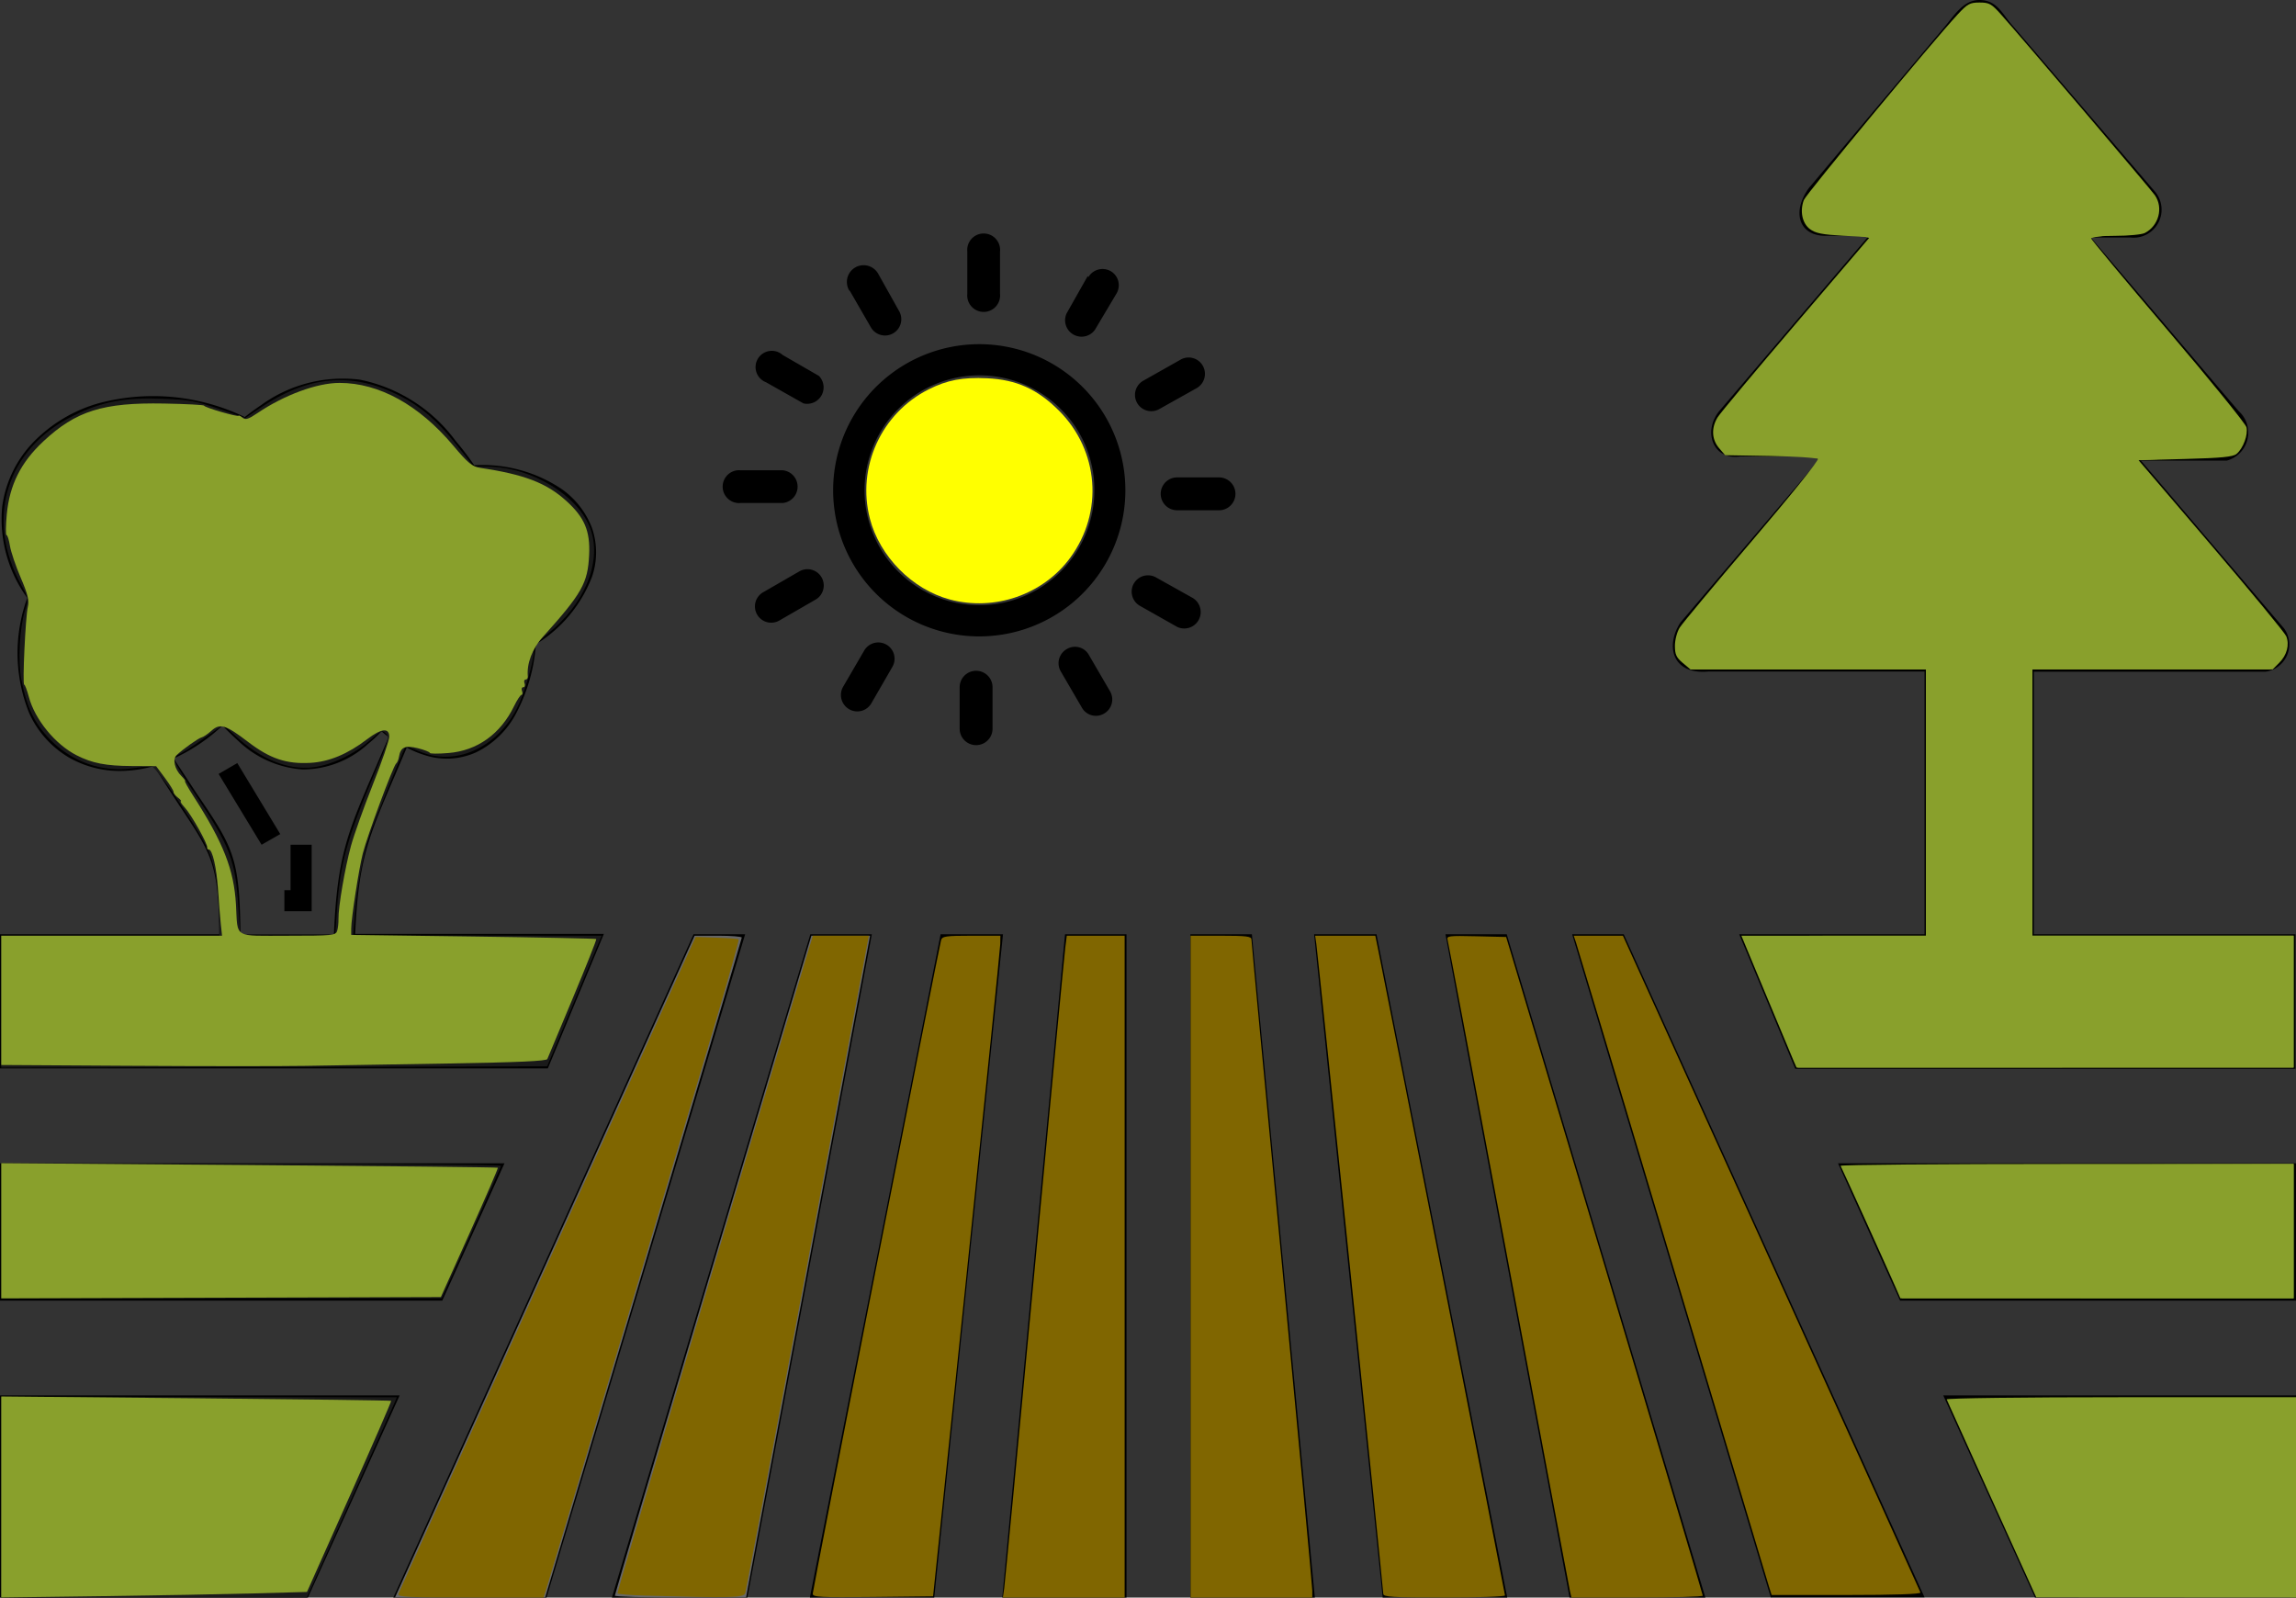 <?xml version="1.0" encoding="UTF-8" standalone="no"?>
<svg
   id="Layer_1"
   data-name="Layer 1"
   viewBox="0 0 122.88 85.5"
   version="1.1"
   sodipodi:docname="farm2.svg"
   inkscape:version="1.2.1 (1:1.2.1+202210291243+9c6d41e410)"
   xmlns:inkscape="http://www.inkscape.org/namespaces/inkscape"
   xmlns:sodipodi="http://sodipodi.sourceforge.net/DTD/sodipodi-0.dtd"
   xmlns="http://www.w3.org/2000/svg"
   xmlns:svg="http://www.w3.org/2000/svg">
  <rect x="0" y="0" width="122.88" height="85.5" fill="#333333" stroke="none"/>
  <sodipodi:namedview
     id="namedview11"
     pagecolor="#ffffff"
     bordercolor="#666666"
     borderopacity="1.0"
     inkscape:pageshadow="2"
     inkscape:pageopacity="0.0"
     inkscape:pagecheckerboard="0"
     showgrid="false"
     inkscape:zoom="5.6568542"
     inkscape:cx="52.502679"
     inkscape:cy="16.793786"
     inkscape:window-width="1876"
     inkscape:window-height="1051"
     inkscape:window-x="44"
     inkscape:window-y="0"
     inkscape:window-maximized="1"
     inkscape:current-layer="Layer_1"
     inkscape:showpageshadow="2"
     inkscape:deskcolor="#d1d1d1" />
  <defs
     id="defs4">
    <style
       id="style2">.cls-1{fill-rule:evenodd;}</style>
  </defs>
  <title
     id="title6">farm</title>
  <path
     class="cls-1"
     d="M45.44,15.53A.87.87,0,1,1,47,14.65l1.12,2a.87.87,0,0,1-1.51.87l-1.12-1.94Zm49.34,70L84.14,50H86.9L103,85.49H94.78ZM103,50V35.94H91.44c-1.94.18-2.33-1.36-1.5-2.63l7.39-8.67-.21-.21h-4c-1.44.21-2-1.34-1.1-2.44l8-9.37H97.7c-1.45,0-1.81-1.3-.88-2.57l7.26-8.62c.5-.59,1-1.45,1.89-1.43s1.19.72,1.63,1.24l7.72,9A1.5,1.5,0,0,1,114,12.71H111.9L119.81,22a1.55,1.55,0,0,1-.63,2.65h-4.6l6.9,8.09.76.89a1.47,1.47,0,0,1-1,2.32H108.85V50h14v7.2H96.08l-3-7.2H103ZM16.68,45.21v3.56H15.22V47.64h.33V45.21ZM8.23,41a6.56,6.56,0,0,1-1.47.25,5.47,5.47,0,0,1-3.09-.72,5.26,5.26,0,0,1-2.11-2.37A8.6,8.6,0,0,1,1.46,32,7.14,7.14,0,0,1,.12,27.1a6.15,6.15,0,0,1,1.65-3.42,7.88,7.88,0,0,1,3.48-2.09,11.3,11.3,0,0,1,7.85.73c.3-.24.6-.45.89-.65a7.44,7.44,0,0,1,5.27-1.35,8.44,8.44,0,0,1,5.12,3.27,15.4,15.4,0,0,1,1,1.31,7.6,7.6,0,0,1,4.69,1.28,4.5,4.5,0,0,1,1.61,2.07,4,4,0,0,1,0,2.63,7.29,7.29,0,0,1-3,3.6,9.3,9.3,0,0,1-1.1,3.78,4.79,4.79,0,0,1-2.09,2,3.81,3.81,0,0,1-2.83.13,5.17,5.17,0,0,1-.89-.38l-.59,1.39c-1.47,3.41-2,4.63-2.17,8.58H32.32l-3,7.2H0V50H11.74c-.05-3.76-.38-4.25-2.16-6.92-.38-.58-.82-1.25-1.35-2.1Zm1.07-.4,1.22,1.86c2,2.94,2.3,3.45,2.35,7.55h5c.18-4.19.72-5.45,2.26-9l.67-1.56c-.13-.1-.26-.2-.38-.31a7.78,7.78,0,0,1-.74.69,5.17,5.17,0,0,1-3.5,1.35,5.52,5.52,0,0,1-3.43-1.53c-.28-.25-.56-.52-.84-.82A9.67,9.67,0,0,1,9.3,40.59Zm3.4.24,2.3,3.8-1,.57-2.3-3.79,1-.58ZM40,85.5,46.66,50H43.37L32.75,85.5Zm-10.75,0L39.88,50H37.12L21.05,85.5Zm34.46,0V50H67L70.37,85.5ZM74,85.5,70.33,50h3.34l7,35.52Zm10,0L77.36,50h3.28L91.27,85.5Zm-23.71,0V50H57L53.64,85.5ZM50,85.5,53.68,50H50.34l-7,35.52ZM0,74.68H21.39L16.48,85.5H0V74.68Zm104,0h18.91V85.5h-14L104,74.68ZM0,62.26H27l-3.33,7.35H0V62.26Zm98.37,0h24.51v7.35H101.69l-3.32-7.35ZM52.42,18.42a7.82,7.82,0,1,1-5.54,2.29,7.83,7.83,0,0,1,5.54-2.29Zm4.35,3.47a6.15,6.15,0,0,0-10.5,4.35,6.15,6.15,0,1,0,12.3,0,6.07,6.07,0,0,0-1.8-4.35Zm-5-8.42a.88.88,0,1,1,1.75,0v2.25a.88.88,0,1,1-1.75,0V13.47Zm6.48,1.36a.88.88,0,0,1,1.19-.32.87.87,0,0,1,.32,1.19L58.6,17.65a.88.88,0,0,1-1.52-.87l1.13-2Zm4.93,4.42a.87.87,0,0,1,1.19.32.88.88,0,0,1-.32,1.2l-2,1.12a.87.87,0,0,1-.87-1.51l2-1.13Zm2.06,6.3a.88.88,0,0,1,0,1.76H63a.88.88,0,0,1,0-1.76ZM63.83,32A.88.88,0,0,1,63,33.55l-2-1.13a.87.87,0,1,1,.88-1.51L63.83,32ZM59.41,37a.87.87,0,0,1-.32,1.19.86.86,0,0,1-1.19-.32l-1.13-1.94a.87.87,0,0,1,.32-1.19.85.85,0,0,1,1.19.32L59.41,37ZM53.12,39a.88.88,0,0,1-1.76,0V36.78a.88.88,0,0,1,1.76,0V39Zm-6.48-1.37a.87.87,0,0,1-1.19.33.88.88,0,0,1-.33-1.2l1.13-1.94a.87.87,0,0,1,1.51.87l-1.12,1.94Zm-4.93-4.42a.87.87,0,1,1-.87-1.51l1.94-1.12a.87.87,0,0,1,.87,1.51l-1.94,1.12Zm-2.06-6.29a.88.88,0,1,1,0-1.75H41.9a.88.88,0,0,1,0,1.75ZM41,20.46A.87.87,0,1,1,41.89,19l1.94,1.12A.88.88,0,0,1,43,21.59L41,20.46Z"
     id="path8" />
  <path
     style="fill:#89a02c;stroke-width:0.136"
     d="M 96.015,56.83 C 95.941,56.662 95.277,55.075 94.539,53.302 l -1.342,-3.223 h 4.939 4.939 v -7.125 -7.125 h -6.3 -6.3 l -0.418,-0.351 c -0.343,-0.289 -0.417,-0.452 -0.417,-0.916 2.84e-4,-0.316 0.113,-0.744 0.255,-0.972 0.14,-0.224 1.887,-2.321 3.883,-4.659 2.033,-2.382 3.577,-4.303 3.511,-4.368 -0.065,-0.064 -1.207,-0.135 -2.539,-0.158 l -2.421,-0.042 -0.327,-0.381 c -0.397,-0.462 -0.424,-1.09 -0.072,-1.655 0.14,-0.224 2.029,-2.484 4.197,-5.021 l 3.943,-4.614 -1.415,-0.075 C 97.519,12.555 97.168,12.485 96.867,12.262 96.453,11.954 96.316,11.296 96.542,10.702 c 0.12,-0.316 6.861,-8.448 8.224,-9.922 0.533,-0.576 0.659,-0.645 1.177,-0.645 0.522,0 0.639,0.066 1.155,0.645 1.149,1.29 8.003,9.339 8.229,9.666 0.466,0.672 0.208,1.642 -0.539,2.024 -0.163,0.083 -0.881,0.152 -1.595,0.152 -0.714,0 -1.298,0.049 -1.298,0.108 0,0.06 1.856,2.287 4.124,4.95 2.268,2.663 4.162,4.996 4.209,5.183 0.099,0.395 -0.174,1.134 -0.529,1.429 -0.191,0.159 -0.797,0.219 -2.745,0.271 l -2.5,0.068 3.886,4.546 c 2.137,2.501 3.946,4.694 4.019,4.875 0.183,0.454 0.035,1.01 -0.381,1.425 l -0.349,0.349 h -6.428 -6.428 v 7.125 7.125 h 6.989 6.989 v 3.529 3.529 H 109.451 96.148 Z"
     id="path50" />
  <path
     style="fill:#1a1a1a;stroke-width:0.136"
     d="m 0.068,53.608 v -3.529 H 5.904 11.739 l -0.002,-1.188 c -0.003,-1.391 -0.263,-2.752 -0.685,-3.582 C 10.402,44.029 8.315,40.986 8.095,40.996 7.972,41.001 7.536,41.055 7.125,41.115 5.444,41.361 3.769,40.755 2.58,39.47 1.804,38.633 1.429,37.826 1.146,36.39 0.952,35.403 1.043,33.638 1.338,32.672 1.531,32.04 1.526,32.009 1.141,31.314 -0.822,27.778 0.335,24.019 3.931,22.246 c 1.517,-0.748 2.736,-0.98 4.754,-0.905 1.421,0.052 1.808,0.122 3.038,0.544 l 1.41,0.484 0.762,-0.515 c 2.604,-1.761 4.925,-1.972 7.486,-0.679 1.139,0.575 2.026,1.34 3.048,2.63 l 0.924,1.167 h 0.696 c 2.394,0 4.967,1.573 5.577,3.41 0.577,1.738 -0.36,3.977 -2.321,5.541 -0.556,0.444 -0.738,0.677 -0.738,0.945 0,0.542 -0.508,2.259 -0.894,3.021 -1.103,2.176 -3.35,3.16 -5.268,2.305 -0.366,-0.163 -0.677,-0.281 -0.691,-0.261 -0.125,0.174 -1.74,4.168 -1.958,4.841 -0.347,1.072 -0.645,2.706 -0.764,4.186 l -0.09,1.12 h 6.648 6.648 l -1.457,3.495 -1.457,3.495 -14.609,0.035 -14.609,0.035 z M 18.031,48.708 c 0.16,-2.447 0.542,-3.834 1.997,-7.262 0.761,-1.791 0.819,-1.996 0.627,-2.188 -0.192,-0.192 -0.273,-0.158 -0.866,0.37 -0.832,0.74 -2.069,1.325 -3.041,1.438 -1.353,0.157 -2.815,-0.441 -4.167,-1.706 -0.32,-0.3 -0.607,-0.545 -0.636,-0.545 -0.03,0 -0.517,0.332 -1.083,0.738 -0.566,0.406 -1.155,0.778 -1.31,0.827 -0.398,0.126 -0.312,0.328 0.928,2.18 1.841,2.747 2.117,3.474 2.281,6.006 l 0.098,1.513 h 2.541 2.541 z"
     id="path274" />
  <path
     style="fill:#1a1a1a;stroke-width:0.136"
     d="M 0.068,65.889 V 62.293 H 13.436 c 7.352,0 13.368,0.046 13.369,0.102 4.07e-4,0.056 -0.711,1.674 -1.58,3.596 l -1.581,3.495 H 11.855 0.068 Z"
     id="path313" />
  <path
     style="fill:#1a1a1a;stroke-width:0.136"
     d="M 0.068,80.139 V 74.779 H 10.654 21.24 l -0.17,0.4 c -0.094,0.22 -1.178,2.63 -2.409,5.357 l -2.239,4.957 -8.177,0.004 -8.177,0.004 z"
     id="path352" />
  <path
     style="fill:#89a02c;stroke-width:0.136"
     d="m 101.457,68.909 c -0.415,-0.954 -2.884,-6.405 -2.951,-6.514 -0.034,-0.056 5.408,-0.102 12.093,-0.102 h 12.154 v 3.596 3.596 h -10.523 -10.523 z"
     id="path391" />
  <path
     style="fill:#89a02c;stroke-width:0.136"
     d="m 106.604,80.253 c -1.306,-2.882 -2.395,-5.292 -2.42,-5.357 -0.025,-0.066 4.098,-0.118 9.33,-0.118 h 9.376 V 80.139 85.5 l -6.955,-0.004 -6.955,-0.004 z"
     id="path430" />
  <path
     style="fill:#89a02c;stroke-width:0.136"
     d="m 100.219,65.99 -1.566,-3.493 6.045,-0.083 c 3.325,-0.046 8.747,-0.091 12.05,-0.102 l 6.005,-0.019 v 3.596 3.596 l -10.484,-0.002 -10.484,-0.002 -1.566,-3.493 z"
     id="path506" />
  <path
     style="fill:#89a02c;stroke-width:0.136"
     d="m 94.793,53.722 c -0.782,-1.878 -1.442,-3.465 -1.466,-3.529 -0.025,-0.063 2.158,-0.115 4.852,-0.115 H 103.075 v -7.125 -7.125 h -6.285 -6.285 l -0.365,-0.381 c -0.444,-0.463 -0.49,-1.248 -0.11,-1.859 0.139,-0.224 1.34,-1.69 2.667,-3.257 2.818,-3.328 4.678,-5.619 4.678,-5.761 0,-0.108 -2.438,-0.276 -4.028,-0.277 -0.89,-5.43e-4 -0.998,-0.031 -1.255,-0.358 -0.17,-0.217 -0.281,-0.557 -0.281,-0.864 0,-0.558 0.212,-0.829 5.632,-7.177 1.418,-1.661 2.596,-3.07 2.618,-3.13 0.022,-0.06 -0.558,-0.154 -1.289,-0.209 -1.854,-0.138 -2.211,-0.356 -2.211,-1.349 0,-0.355 0.247,-0.749 1.246,-1.991 2.154,-2.675 5.843,-7.065 6.743,-8.024 0.771,-0.821 0.92,-0.921 1.376,-0.921 0.29,0 0.632,0.103 0.791,0.237 0.3,0.255 6.585,7.596 7.908,9.237 0.957,1.186 1.061,1.764 0.427,2.364 -0.334,0.316 -0.521,0.364 -1.764,0.45 -0.765,0.053 -1.391,0.149 -1.391,0.214 0,0.065 0.627,0.866 1.393,1.781 0.766,0.915 2.342,2.793 3.5,4.174 3.664,4.366 3.62,4.294 3.119,5.116 -0.321,0.526 -0.442,0.551 -3.351,0.686 l -2.191,0.102 1.105,1.302 c 6.951,8.186 6.872,8.087 6.873,8.567 4.1e-4,0.219 -0.17,0.563 -0.42,0.848 l -0.421,0.48 h -6.365 -6.365 v 7.125 7.125 h 6.989 6.989 v 3.529 3.529 H 109.484 96.214 Z"
     id="path545" />
  <path
     style="fill:#1a1a1a;stroke-width:0.136"
     d="m 0.068,53.573 2.791e-5,-3.495 H 5.92 11.772 l -0.068,-1.663 C 11.665,47.454 11.544,46.463 11.418,46.064 11.166,45.267 10.101,43.459 9.03,42.008 L 8.289,41.004 6.859,41.029 C 5.732,41.048 5.278,40.998 4.718,40.79 3.289,40.26 2.111,39.084 1.554,37.631 1.132,36.533 1.031,34.28 1.347,32.984 c 0.222,-0.913 0.221,-0.953 -0.05,-1.483 -1.586,-3.109 -1.299,-5.789 0.842,-7.845 1.727,-1.658 3.558,-2.274 6.479,-2.178 1.606,0.052 2.001,0.115 3.206,0.506 l 1.374,0.446 0.629,-0.433 c 1.013,-0.697 2.527,-1.348 3.48,-1.497 2.43,-0.379 5.049,0.852 7.002,3.292 l 0.913,1.141 1.295,0.159 c 2.221,0.273 4.094,1.409 4.841,2.936 0.31,0.634 0.355,0.874 0.31,1.667 -0.077,1.36 -0.651,2.438 -2.015,3.786 -0.963,0.952 -1.095,1.143 -1.212,1.761 -0.732,3.859 -3.096,5.86 -5.829,4.935 -0.477,-0.161 -0.918,-0.243 -0.979,-0.182 -0.22,0.22 -1.888,4.551 -2.148,5.576 -0.146,0.575 -0.331,1.596 -0.411,2.267 -0.08,0.672 -0.176,1.45 -0.213,1.73 l -0.067,0.509 h 6.652 c 3.658,0 6.651,0.015 6.651,0.034 -4.07e-4,0.019 -0.638,1.561 -1.416,3.427 l -1.415,3.393 -0.789,0.032 c -0.434,0.017 -7.003,0.048 -14.598,0.068 l -13.809,0.036 z m 17.974,-4.275 c 0.322,-3.155 0.592,-4.254 1.706,-6.955 0.946,-2.293 1.124,-2.82 1.034,-3.056 -0.123,-0.321 -0.425,-0.237 -1.057,0.295 -0.324,0.273 -0.987,0.685 -1.472,0.916 -0.759,0.361 -1.034,0.42 -1.968,0.42 -1.295,0 -2.097,-0.335 -3.393,-1.417 -0.448,-0.374 -0.872,-0.681 -0.943,-0.683 -0.2,-0.005 -2.653,1.645 -2.653,1.786 0,0.208 0.38,0.876 1.243,2.188 1.559,2.369 2.15,3.962 2.15,5.79 0,0.357 0.038,0.841 0.085,1.074 l 0.085,0.424 h 2.552 2.552 z"
     id="path584" />
  <path
     style="fill:#89a02c;stroke-width:0.136"
     d="M 7.023,57.041 0.068,56.998 V 53.538 50.079 H 5.976 11.884 l -0.069,-0.645 c -0.038,-0.355 -0.103,-1.162 -0.144,-1.795 -0.079,-1.201 -0.301,-2.175 -0.497,-2.175 -0.063,0 -0.101,-0.046 -0.084,-0.102 0.048,-0.16 -0.85,-1.765 -1.197,-2.139 -0.172,-0.186 -0.27,-0.34 -0.218,-0.342 0.052,-0.002 -0.016,-0.088 -0.151,-0.191 -0.136,-0.103 -0.241,-0.238 -0.234,-0.301 0.007,-0.063 -0.201,-0.4 -0.461,-0.749 L 8.356,41.005 7.052,40.998 C 5.665,40.99 4.933,40.848 4.1,40.423 2.951,39.837 1.866,38.508 1.541,37.288 1.446,36.933 1.336,36.643 1.295,36.643 1.194,36.643 1.364,33.015 1.49,32.477 1.57,32.134 1.491,31.809 1.108,30.917 0.842,30.297 0.583,29.53 0.532,29.212 0.482,28.895 0.399,28.636 0.349,28.636 c -0.05,0 -0.043,-0.504 0.015,-1.12 0.149,-1.563 0.753,-2.769 1.948,-3.887 1.752,-1.639 3.199,-2.093 6.474,-2.032 1.176,0.022 2.138,0.073 2.138,0.114 0,0.091 1.827,0.624 1.845,0.539 0.007,-0.033 0.102,0.013 0.21,0.103 0.159,0.132 0.314,0.085 0.801,-0.245 1.434,-0.97 3.187,-1.615 4.39,-1.615 2.118,0 4.251,1.175 6.085,3.353 0.794,0.943 1.019,1.129 1.439,1.192 2.359,0.353 3.538,0.803 4.597,1.755 0.989,0.889 1.301,1.62 1.239,2.903 -0.073,1.518 -0.377,2.055 -2.496,4.413 -0.55,0.611 -0.852,1.418 -0.786,2.092 0.009,0.093 -0.044,0.17 -0.118,0.17 -0.074,0 -0.1,0.092 -0.057,0.204 0.043,0.112 0.012,0.204 -0.068,0.204 -0.08,0 -0.111,0.092 -0.068,0.204 0.043,0.112 0.031,0.204 -0.026,0.204 -0.057,0 -0.237,0.273 -0.399,0.606 -0.726,1.494 -1.969,2.383 -3.51,2.509 -0.55,0.045 -1,0.042 -1,-0.007 0,-0.049 -0.285,-0.161 -0.632,-0.249 -0.692,-0.174 -0.932,-0.064 -1.019,0.466 -0.025,0.149 -0.091,0.306 -0.148,0.348 -0.154,0.114 -1.559,3.902 -1.789,4.824 -0.216,0.866 -0.618,3.477 -0.618,4.017 v 0.334 l 6.534,0.087 c 3.594,0.048 6.556,0.109 6.582,0.135 0.026,0.026 -0.538,1.448 -1.254,3.158 -0.716,1.711 -1.33,3.18 -1.365,3.264 -0.045,0.109 -1.599,0.179 -5.314,0.239 -2.888,0.047 -6.319,0.103 -7.625,0.126 -1.306,0.022 -5.505,0.021 -9.33,-0.003 z M 18.044,49.825 c 0.044,-0.14 0.077,-0.43 0.072,-0.645 -0.014,-0.632 0.348,-2.747 0.67,-3.917 0.164,-0.596 0.691,-2.074 1.172,-3.285 0.481,-1.211 0.874,-2.357 0.874,-2.547 0,-0.495 -0.423,-0.449 -1.18,0.129 -1.046,0.799 -2.036,1.211 -3.042,1.268 -1.279,0.072 -2.16,-0.224 -3.334,-1.122 -1.203,-0.92 -1.501,-1.01 -1.965,-0.593 -0.192,0.172 -0.426,0.331 -0.519,0.352 -0.171,0.039 -0.997,0.625 -1.339,0.949 -0.23,0.218 -0.108,0.757 0.255,1.119 C 9.854,41.679 9.943,41.8 9.903,41.8 c -0.04,0 0.154,0.351 0.43,0.78 1.623,2.521 2.189,3.96 2.296,5.839 0.104,1.831 -0.182,1.659 2.774,1.659 2.381,0 2.566,-0.018 2.641,-0.254 z"
     id="path623" />
  <path
     style="fill:#89a02c;stroke-width:0.136"
     d="m 0.068,65.87 v -3.617 l 13.266,0.1 c 7.296,0.055 13.286,0.119 13.31,0.143 0.024,0.024 -0.653,1.591 -1.503,3.483 l -1.547,3.44 -11.763,0.035 -11.763,0.035 z"
     id="path662" />
  <path
     style="fill:#1a1a1a;stroke-width:0.136"
     d="M 0.068,80.158 V 74.779 H 10.586 c 5.785,0 10.518,0.032 10.518,0.071 0,0.05 -4.545,10.236 -4.671,10.467 -0.006,0.012 -3.691,0.066 -8.188,0.121 l -8.177,0.1 z"
     id="path701" />
  <path
     style="fill:#666666;stroke-width:0.136"
     d="m 29.156,67.789 8.017,-17.711 h 1.261 c 0.694,0 1.263,0.046 1.266,0.102 0.002,0.056 -2.364,8.025 -5.259,17.71 l -5.263,17.608 -4.02,0.001 -4.02,0.001 z"
     id="path777" />
  <path
     style="fill:#666666;stroke-width:0.136"
     d="m 32.906,85.398 c -0.002,-0.056 2.363,-8.026 5.257,-17.711 l 5.261,-17.609 h 1.572 1.572 L 43.558,66.127 C 41.903,74.953 40.41,82.923 40.239,83.838 L 39.93,85.5 h -3.51 c -1.93,0 -3.512,-0.046 -3.514,-0.102 z"
     id="path853" />
  <path
     style="fill:#806600;stroke-width:0.136"
     d="m 43.496,85.301 c 0,-0.211 6.746,-34.564 6.87,-34.985 0.061,-0.208 0.261,-0.237 1.622,-0.237 h 1.552 l -0.007,0.441 c -0.004,0.243 -0.815,8.197 -1.801,17.677 l -1.794,17.236 -3.22,0.036 c -2.789,0.032 -3.22,0.009 -3.22,-0.167 z"
     id="path892" />
  <path
     style="fill:#806600;stroke-width:0.136"
     d="m 34.573,85.399 c -0.84,-0.024 -1.527,-0.081 -1.527,-0.127 0,-0.155 6.081,-20.624 10.122,-34.074 l 0.336,-1.12 h 1.499 1.499 l -0.077,0.373 C 46.385,50.657 44.911,58.52 43.153,67.925 c -1.759,9.405 -3.229,17.207 -3.268,17.337 -0.074,0.25 -0.708,0.267 -5.311,0.136 z"
     id="path1079" />
  <path
     style="fill:#806600;stroke-width:0.136"
     d="M 21.321,85.309 C 21.361,85.204 24.958,77.249 29.314,67.632 l 7.919,-17.486 1.123,0.038 c 0.618,0.021 1.146,0.061 1.175,0.09 0.029,0.029 -0.477,1.844 -1.124,4.033 -1.183,4.006 -8.337,27.986 -8.972,30.073 L 29.094,85.5 h -3.923 c -3.318,0 -3.912,-0.029 -3.85,-0.191 z"
     id="path1118" />
  <path
     style="fill:#806600;stroke-width:0.136"
     d="m 53.746,84.991 c 0.041,-0.28 0.774,-7.96 1.629,-17.066 0.855,-9.106 1.592,-16.847 1.637,-17.202 l 0.082,-0.645 h 1.548 1.548 V 67.789 85.5 h -3.259 -3.259 z"
     id="path1157" />
  <path
     style="fill:#806600;stroke-width:0.136"
     d="M 63.718,67.789 V 50.079 h 1.629 c 1.351,0 1.629,0.034 1.629,0.202 0,0.111 0.733,7.913 1.628,17.337 0.896,9.425 1.629,17.304 1.629,17.509 L 70.232,85.5 H 66.975 63.718 Z"
     id="path1196" />
  <path
     style="fill:#806600;stroke-width:0.136"
     d="m 74.032,85.3 c 0,-0.247 -3.495,-34.17 -3.583,-34.781 l -0.064,-0.441 h 1.61 1.61 l 0.146,0.713 c 0.456,2.225 6.795,34.499 6.795,34.595 0,0.063 -1.466,0.114 -3.257,0.114 -2.777,0 -3.257,-0.029 -3.257,-0.2 z"
     id="path1235" />
  <path
     style="fill:#806600;stroke-width:0.136"
     d="M 84.03,85.195 C 83.989,85.027 82.514,77.164 80.752,67.721 78.99,58.279 77.516,50.445 77.476,50.312 c -0.067,-0.224 0.047,-0.239 1.529,-0.204 l 1.601,0.038 5.263,17.575 c 2.894,9.666 5.263,17.621 5.263,17.677 C 91.132,85.454 89.551,85.5 87.618,85.5 h -3.514 z"
     id="path1274" />
  <path
     style="fill:#806600;stroke-width:0.136"
     d="M 94.677,84.923 C 94.6,84.681 92.273,76.909 89.506,67.654 86.739,58.398 84.419,50.657 84.35,50.452 l -0.125,-0.373 1.316,0.001 1.316,0.001 7.939,17.508 c 4.367,9.63 7.96,17.568 7.985,17.642 0.029,0.085 -1.396,0.133 -3.959,0.133 h -4.004 z"
     id="path1313" />
  <path
     style="fill:#89a02c;stroke-width:0.136"
     d="m 0.068,80.118 v -5.381 l 10.414,0.098 c 5.728,0.054 10.432,0.116 10.453,0.137 0.021,0.021 -0.984,2.332 -2.234,5.134 l -2.273,5.095 -2.854,0.078 c -1.569,0.043 -5.251,0.11 -8.18,0.149 l -5.327,0.071 z"
     id="path1352" />
  <path
     style="fill:#ffff00;stroke-width:0.136"
     d="M 50.828,32.082 C 48.822,31.543 47.078,29.779 46.556,27.759 45.845,25.011 47.162,22.113 49.703,20.838 c 0.995,-0.499 1.819,-0.655 3.128,-0.593 1.57,0.075 2.691,0.58 3.841,1.73 2.144,2.144 2.398,5.433 0.607,7.873 -1.452,1.979 -4.052,2.879 -6.45,2.235 z"
     id="path1613" />
</svg>
